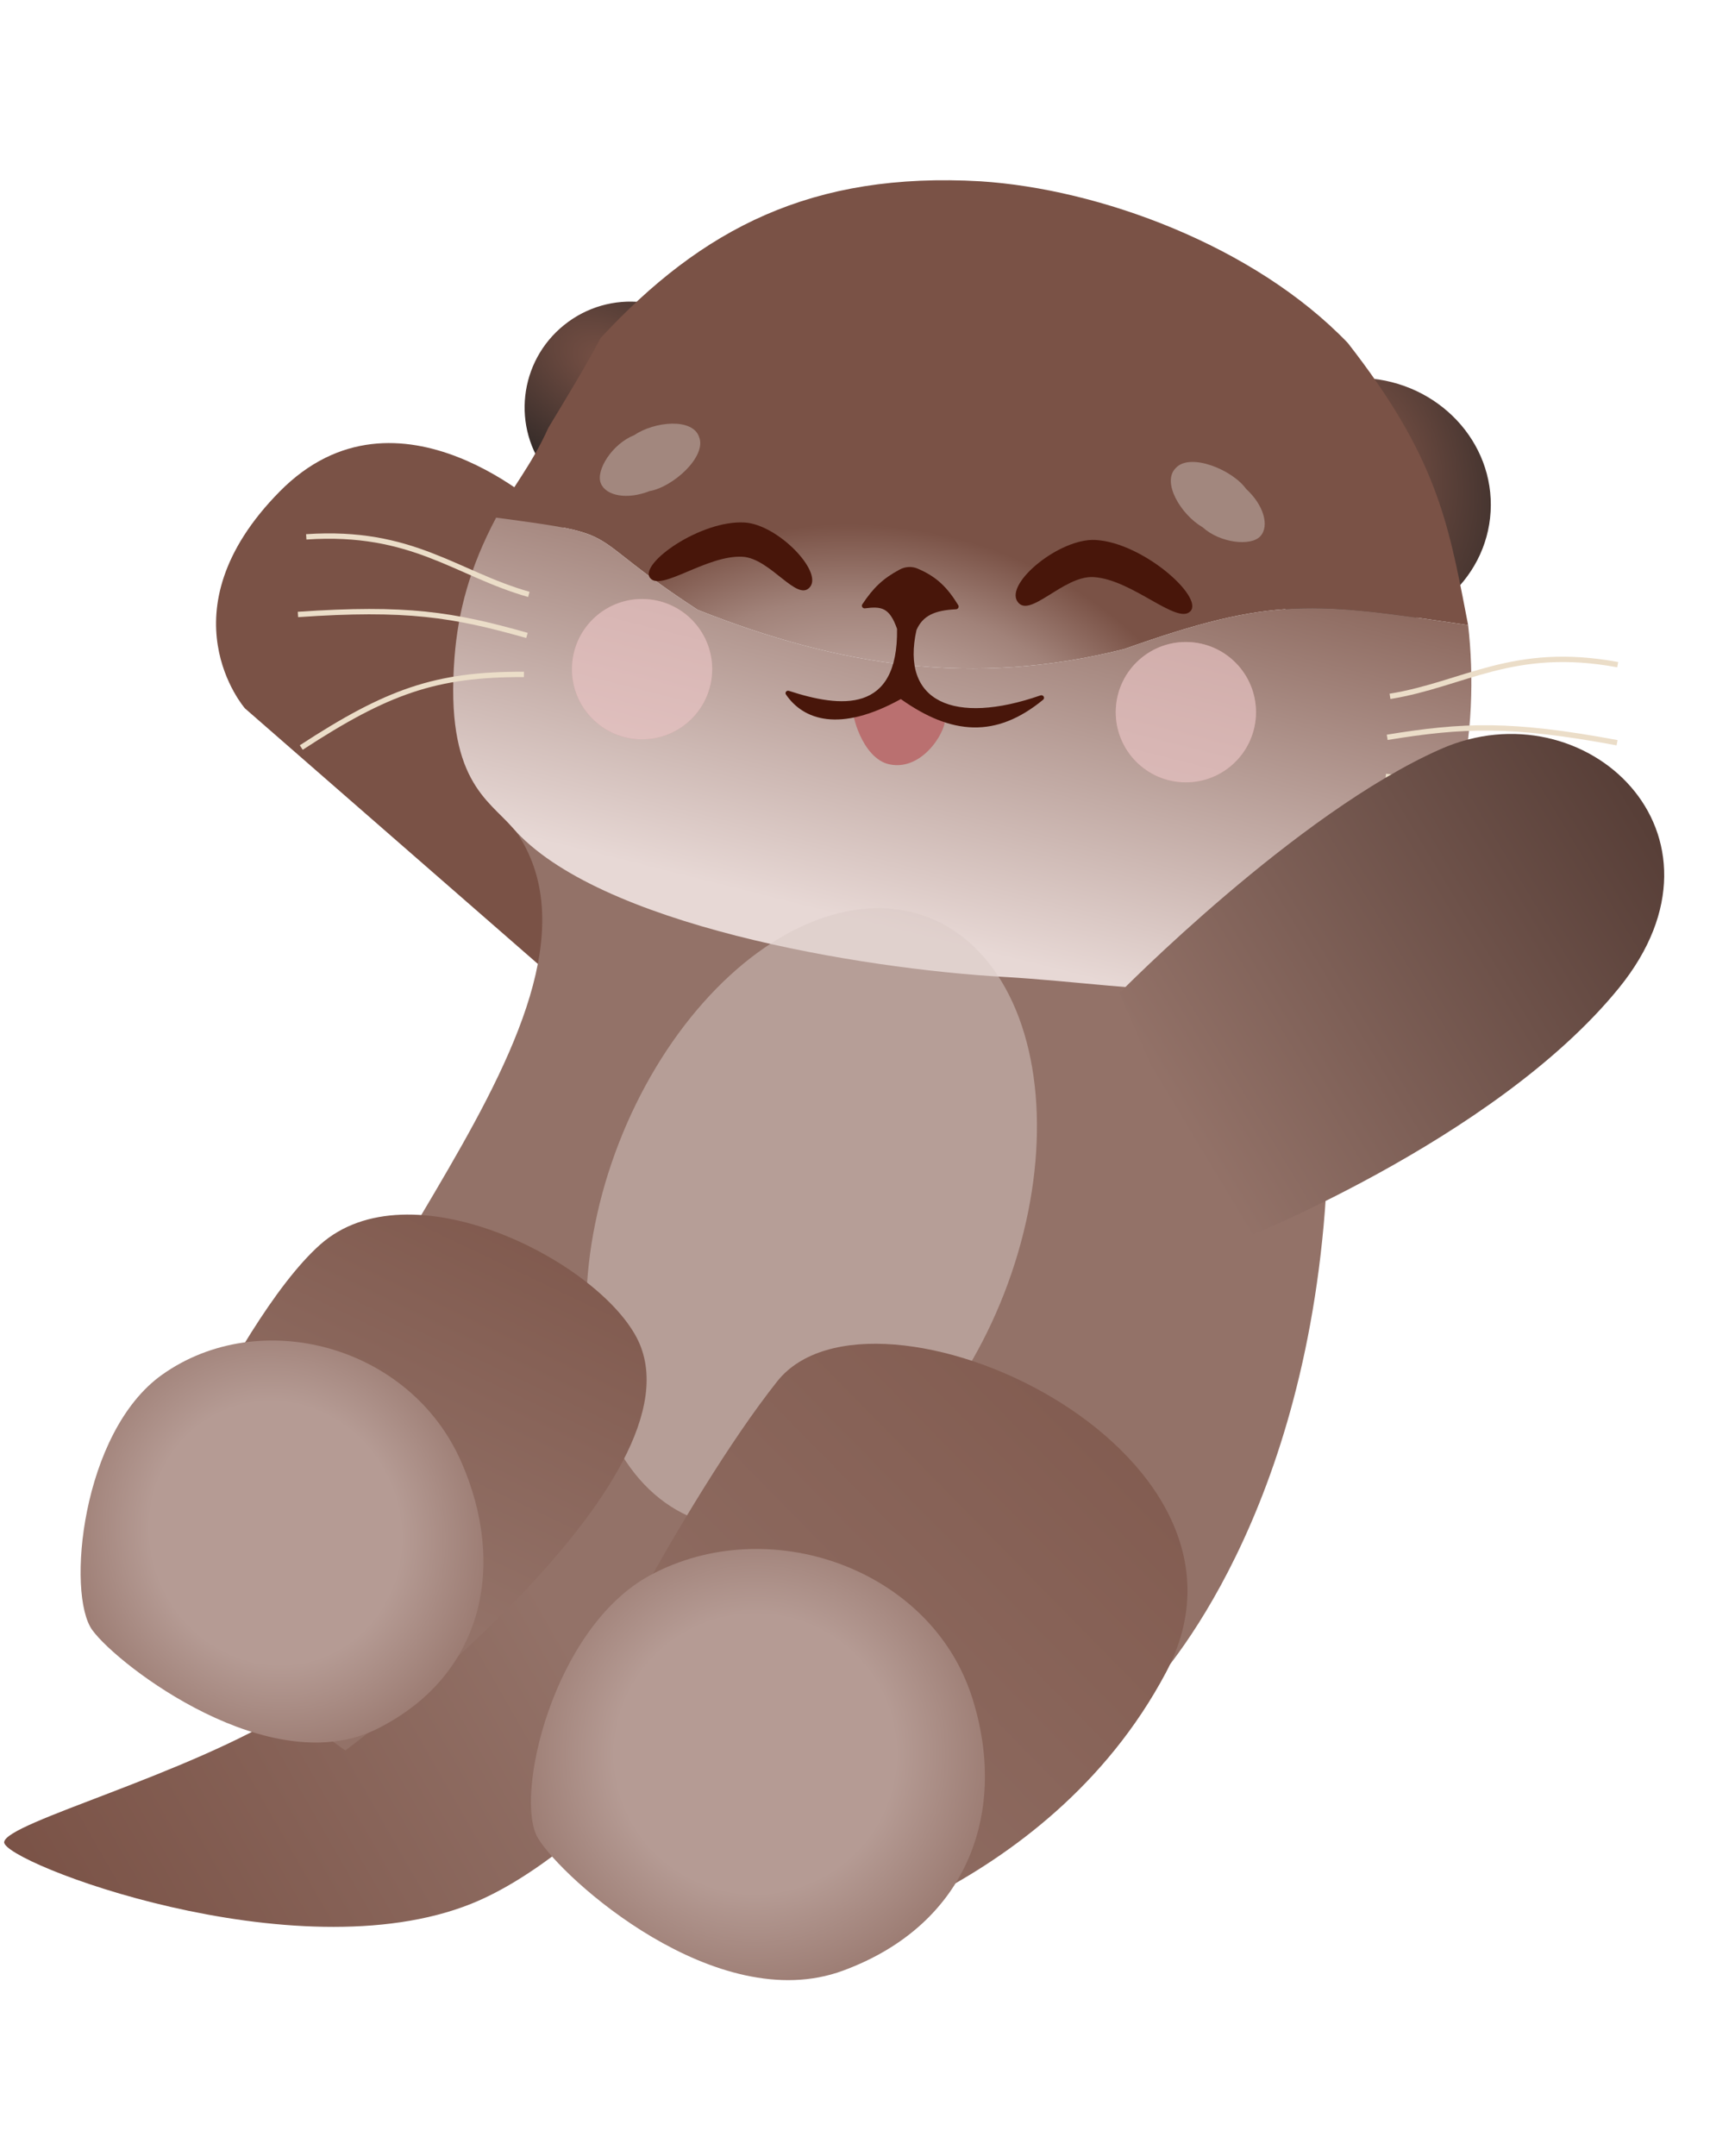 <svg width="392" height="487" viewBox="0 0 392 487" fill="none" xmlns="http://www.w3.org/2000/svg">
<path d="M123.576 115.831L216.427 200.146L160.581 251.811L55.341 160.018C55.341 160.018 36.351 138.281 63.16 111.06C89.968 83.838 123.576 115.831 123.576 115.831Z" fill="#7A5246"/>
<path d="M278.642 187.806C278.642 187.806 73.775 143.553 112.431 182.804C151.088 222.055 65.715 296.054 71.784 332.89C77.853 369.725 258.391 382.942 258.391 382.942C258.391 382.942 291.368 351.124 298.738 280.111C306.108 209.098 278.642 187.806 278.642 187.806Z" fill="#937268"/>
<ellipse cx="306.834" cy="113.844" rx="30" ry="28.485" transform="rotate(3.285 306.834 113.844)" fill="url(#paint0_radial_3003_694)"/>
<ellipse cx="23.853" cy="23.775" rx="23.853" ry="23.775" transform="matrix(0.78 -0.626 0.625 0.78 108.878 88.326)" fill="url(#paint1_radial_3003_694)"/>
<path fill-rule="evenodd" clip-rule="evenodd" d="M331.703 141.206C331.546 140.395 331.392 139.593 331.239 138.801C327.143 117.558 324.305 102.837 304.513 77.469C283.365 55.454 248.315 42.67 221.54 40.957C183.495 38.766 158.687 51.515 135.666 76.397C132.337 82.777 127.955 89.872 123.879 96.664C120.125 105.04 115.696 110.133 112.092 116.931C142.442 120.965 130.14 119.789 157.64 137.758C189.689 150.525 219.769 155.287 253.958 146.626C287.734 134.602 296.933 136.068 331.703 141.206Z" fill="url(#paint2_radial_3003_694)"/>
<path d="M115.809 186.963C134.888 208.962 194.526 218.822 226.708 220.669C258.891 222.516 289.172 230.172 309.427 211.126C330.535 195.742 334.345 164.288 331.703 141.206C296.933 136.068 287.734 134.602 253.958 146.626C219.769 155.287 189.689 150.525 157.64 137.758C130.14 119.789 142.442 120.965 112.092 116.931C106.154 128.13 103.495 138.068 102.687 148.566C100.567 176.112 110.283 180.591 115.809 186.963Z" fill="url(#paint3_linear_3003_694)"/>
<g opacity="0.7" filter="url(#filter0_f_3003_694)">
<ellipse cx="145.065" cy="151.161" rx="15.841" ry="15.849" transform="rotate(3.285 145.065 151.161)" fill="#D39D9D"/>
<ellipse cx="145.065" cy="151.161" rx="15.841" ry="15.849" transform="rotate(3.285 145.065 151.161)" fill="#E7C2C2"/>
</g>
<g opacity="0.7" filter="url(#filter1_f_3003_694)">
<ellipse cx="267.93" cy="160.875" rx="15.841" ry="15.849" transform="rotate(3.285 267.93 160.875)" fill="#D39D9D"/>
<ellipse cx="267.93" cy="160.875" rx="15.841" ry="15.849" transform="rotate(3.285 267.93 160.875)" fill="#E7C2C2"/>
</g>
<path d="M157.948 98.701C159.733 103.116 152.064 110.035 146.729 110.941C141.829 112.894 136.908 112.092 135.737 109.151C134.567 106.21 138.345 100.272 143.245 98.319C147.897 95.168 156.483 94.363 157.948 98.701Z" fill="#A2877E"/>
<path d="M265.639 105.733C268.823 102.192 278.401 106.054 281.553 110.454C285.455 114.004 286.892 118.781 284.763 121.123C282.634 123.465 275.643 122.672 271.742 119.121C266.871 116.319 262.385 108.952 265.639 105.733Z" fill="#A2877E"/>
<path d="M200.918 172.651C209.484 174.509 215.419 162.322 213.068 160.973C210.718 159.624 207.779 157.938 203.846 157.712C199.913 157.486 193.455 158.936 192.798 159.809C192.141 160.682 194.718 171.306 200.918 172.651Z" fill="#BA7070"/>
<path d="M168.222 118.029C158.325 117.46 144.459 127.24 146.846 130.512C149.233 133.783 159.687 125.303 167.778 125.767C174.099 126.13 180.147 136.165 183.02 132.588C185.894 129.011 175.652 118.455 168.222 118.029Z" fill="#48160A"/>
<path d="M247.542 121.975C258.251 122.59 271.943 134.833 268.972 138.058C266.001 141.283 255.815 130.861 247.061 130.359C240.221 129.966 232.478 140.017 229.832 135.811C227.187 131.606 239.503 121.514 247.542 121.975Z" fill="#48160A"/>
<path d="M203.285 128.648C199.485 130.682 197.339 132.743 194.835 136.495C194.547 136.926 194.908 137.485 195.421 137.419C199.136 136.94 200.971 137.197 202.676 142.06C202.944 161.281 189.919 159.872 178.246 156.06C177.722 155.888 177.27 156.435 177.581 156.89C181.48 162.609 189.669 165.583 203.529 157.914C214.982 166.042 225.037 166.812 235.669 158.072C236.184 157.648 235.702 156.869 235.072 157.087C215.519 163.876 203.435 158.527 207.069 142.312C208.492 139.091 211.127 137.865 216.005 137.627C216.467 137.605 216.748 137.101 216.506 136.706C214.053 132.712 211.669 130.296 207.335 128.447C206.029 127.89 204.537 127.977 203.285 128.648Z" fill="#48160A"/>
<path d="M313.088 175.388C332.92 177.575 343.381 182.775 361.18 197.551" stroke="#EBDDC8" stroke-width="1.212"/>
<path d="M313.417 166.557C330.567 163.76 341.241 163.296 365.356 167.775" stroke="#EBDDC8" stroke-width="1.212"/>
<path d="M314.052 157.3C330.882 154.571 341.836 145.768 365.501 150.144" stroke="#EBDDC8" stroke-width="1.212"/>
<path d="M118.376 152.348C98.423 152.251 87.437 156.22 68.064 168.862" stroke="#EBDDC8" stroke-width="1.212"/>
<path d="M119.058 143.538C102.341 138.797 91.79 137.114 67.321 138.805" stroke="#EBDDC8" stroke-width="1.212"/>
<path d="M119.488 134.269C103.081 129.632 93.206 119.633 69.195 121.273" stroke="#EBDDC8" stroke-width="1.212"/>
<path d="M124.168 338.161L166.124 378.094C166.124 378.094 134.584 418.725 106.543 430.017C66.677 446.071 0.343 420.579 0.942 416.092C1.541 411.604 42.117 401.059 66.046 386.071C90.789 370.572 124.168 338.161 124.168 338.161Z" fill="url(#paint4_linear_3003_694)"/>
<path d="M161.178 336.841L198.753 357.507L175.025 400.65L109.791 326.241L141.283 308.239L161.178 336.841Z" fill="url(#paint5_linear_3003_694)"/>
<g filter="url(#filter2_f_3003_694)">
<ellipse cx="46.729" cy="72.876" rx="46.729" ry="72.876" transform="matrix(-0.932 -0.362 -0.362 0.932 253.3 224.14)" fill="#DBCAC6" fill-opacity="0.5"/>
</g>
<path d="M72.31 281.168C52.175 299.116 27.221 359.589 27.221 359.589L78.032 395.41C78.032 395.41 160.817 333.981 143.786 302.04C134.432 284.498 92.446 263.219 72.31 281.168Z" fill="url(#paint6_linear_3003_694)"/>
<path d="M177.717 440.759C177.717 440.759 236.341 428.782 263.413 377.842C290.485 326.902 197.066 284.926 175.587 312.055C154.109 339.184 127.632 392.674 127.632 392.674L177.717 440.759Z" fill="url(#paint7_linear_3003_694)"/>
<path d="M365.806 223.14C337.586 257.914 277.885 281.063 277.885 281.063L252.903 224.336C252.903 224.336 292.971 183.535 325.547 169.192C358.124 154.85 394.026 188.365 365.806 223.14Z" fill="url(#paint8_linear_3003_694)"/>
<path d="M190.415 445.169C218.975 434.679 227.819 408.842 219.591 383.305C210.212 354.198 173.567 341.463 146.933 355.814C124.871 367.701 116.056 406.083 121.543 415.224C127.03 424.365 161.855 455.659 190.415 445.169Z" fill="url(#paint9_radial_3003_694)"/>
<path d="M85.388 390.449C109.522 378.242 114.412 353.342 104.192 330.158C92.543 303.731 58.579 294.904 36.595 310.559C18.384 323.527 14.955 360.152 20.869 368.238C26.782 376.323 61.254 402.656 85.388 390.449Z" fill="url(#paint10_radial_3003_694)"/>
<defs>
<filter id="filter0_f_3003_694" x="125.709" y="131.796" width="38.713" height="38.729" filterUnits="userSpaceOnUse" color-interpolation-filters="sRGB">
<feFlood flood-opacity="0" result="BackgroundImageFix"/>
<feBlend mode="normal" in="SourceGraphic" in2="BackgroundImageFix" result="shape"/>
<feGaussianBlur stdDeviation="1.758" result="effect1_foregroundBlur_3003_694"/>
</filter>
<filter id="filter1_f_3003_694" x="248.573" y="141.51" width="38.713" height="38.729" filterUnits="userSpaceOnUse" color-interpolation-filters="sRGB">
<feFlood flood-opacity="0" result="BackgroundImageFix"/>
<feBlend mode="normal" in="SourceGraphic" in2="BackgroundImageFix" result="shape"/>
<feGaussianBlur stdDeviation="1.758" result="effect1_foregroundBlur_3003_694"/>
</filter>
<filter id="filter2_f_3003_694" x="96.028" y="168.742" width="174.614" height="212.763" filterUnits="userSpaceOnUse" color-interpolation-filters="sRGB">
<feFlood flood-opacity="0" result="BackgroundImageFix"/>
<feBlend mode="normal" in="SourceGraphic" in2="BackgroundImageFix" result="shape"/>
<feGaussianBlur stdDeviation="18.182" result="effect1_foregroundBlur_3003_694"/>
</filter>
<radialGradient id="paint0_radial_3003_694" cx="0" cy="0" r="1" gradientUnits="userSpaceOnUse" gradientTransform="translate(310.322 102.251) rotate(-20.682) scale(30.948 51.618)">
<stop stop-color="#7A5246"/>
<stop offset="1" stop-color="#382D2A"/>
</radialGradient>
<radialGradient id="paint1_radial_3003_694" cx="0" cy="0" r="1" gradientUnits="userSpaceOnUse" gradientTransform="translate(26.626 14.099) rotate(-21.618) scale(24.762 42.81)">
<stop stop-color="#7A5246"/>
<stop offset="1" stop-color="#382D2A"/>
</radialGradient>
<radialGradient id="paint2_radial_3003_694" cx="0" cy="0" r="1" gradientUnits="userSpaceOnUse" gradientTransform="translate(194.235 198.137) rotate(-81.026) scale(79.483 87.958)">
<stop offset="0.18" stop-color="#E7D8D5"/>
<stop offset="0.785" stop-color="#A18279"/>
<stop offset="1" stop-color="#7A5246"/>
</radialGradient>
<linearGradient id="paint3_linear_3003_694" x1="197.869" y1="208.981" x2="226.233" y2="96.258" gradientUnits="userSpaceOnUse">
<stop stop-color="#E7D8D5"/>
<stop offset="0.58" stop-color="#A98C84"/>
<stop offset="1" stop-color="#7C5549"/>
</linearGradient>
<linearGradient id="paint4_linear_3003_694" x1="127.761" y1="369.815" x2="11.315" y2="436.36" gradientUnits="userSpaceOnUse">
<stop stop-color="#937268"/>
<stop offset="1" stop-color="#7A5246"/>
</linearGradient>
<linearGradient id="paint5_linear_3003_694" x1="127.761" y1="369.815" x2="11.315" y2="436.36" gradientUnits="userSpaceOnUse">
<stop stop-color="#937268"/>
<stop offset="1" stop-color="#7A5246"/>
</linearGradient>
<linearGradient id="paint6_linear_3003_694" x1="145.656" y1="266.88" x2="83.868" y2="396.566" gradientUnits="userSpaceOnUse">
<stop stop-color="#7C5448"/>
<stop offset="0.755" stop-color="#937268"/>
</linearGradient>
<linearGradient id="paint7_linear_3003_694" x1="145.617" y1="435.152" x2="292.995" y2="290.194" gradientUnits="userSpaceOnUse">
<stop stop-color="#937268"/>
<stop offset="1" stop-color="#7D5549"/>
</linearGradient>
<linearGradient id="paint8_linear_3003_694" x1="367.816" y1="179.699" x2="260.778" y2="244.1" gradientUnits="userSpaceOnUse">
<stop stop-color="#583F38"/>
<stop offset="1" stop-color="#937268"/>
</linearGradient>
<radialGradient id="paint9_radial_3003_694" cx="0" cy="0" r="1" gradientUnits="userSpaceOnUse" gradientTransform="translate(170.652 396.184) rotate(78.075) scale(83.975 84.464)">
<stop offset="0.375" stop-color="#B59B94"/>
<stop offset="1" stop-color="#7A5246"/>
</radialGradient>
<radialGradient id="paint10_radial_3003_694" cx="0" cy="0" r="1" gradientUnits="userSpaceOnUse" gradientTransform="translate(62.254 346.311) rotate(71.79) scale(79.333 75.009)">
<stop offset="0.375" stop-color="#B59B94"/>
<stop offset="1" stop-color="#7A5246"/>
</radialGradient>
</defs>
</svg>
